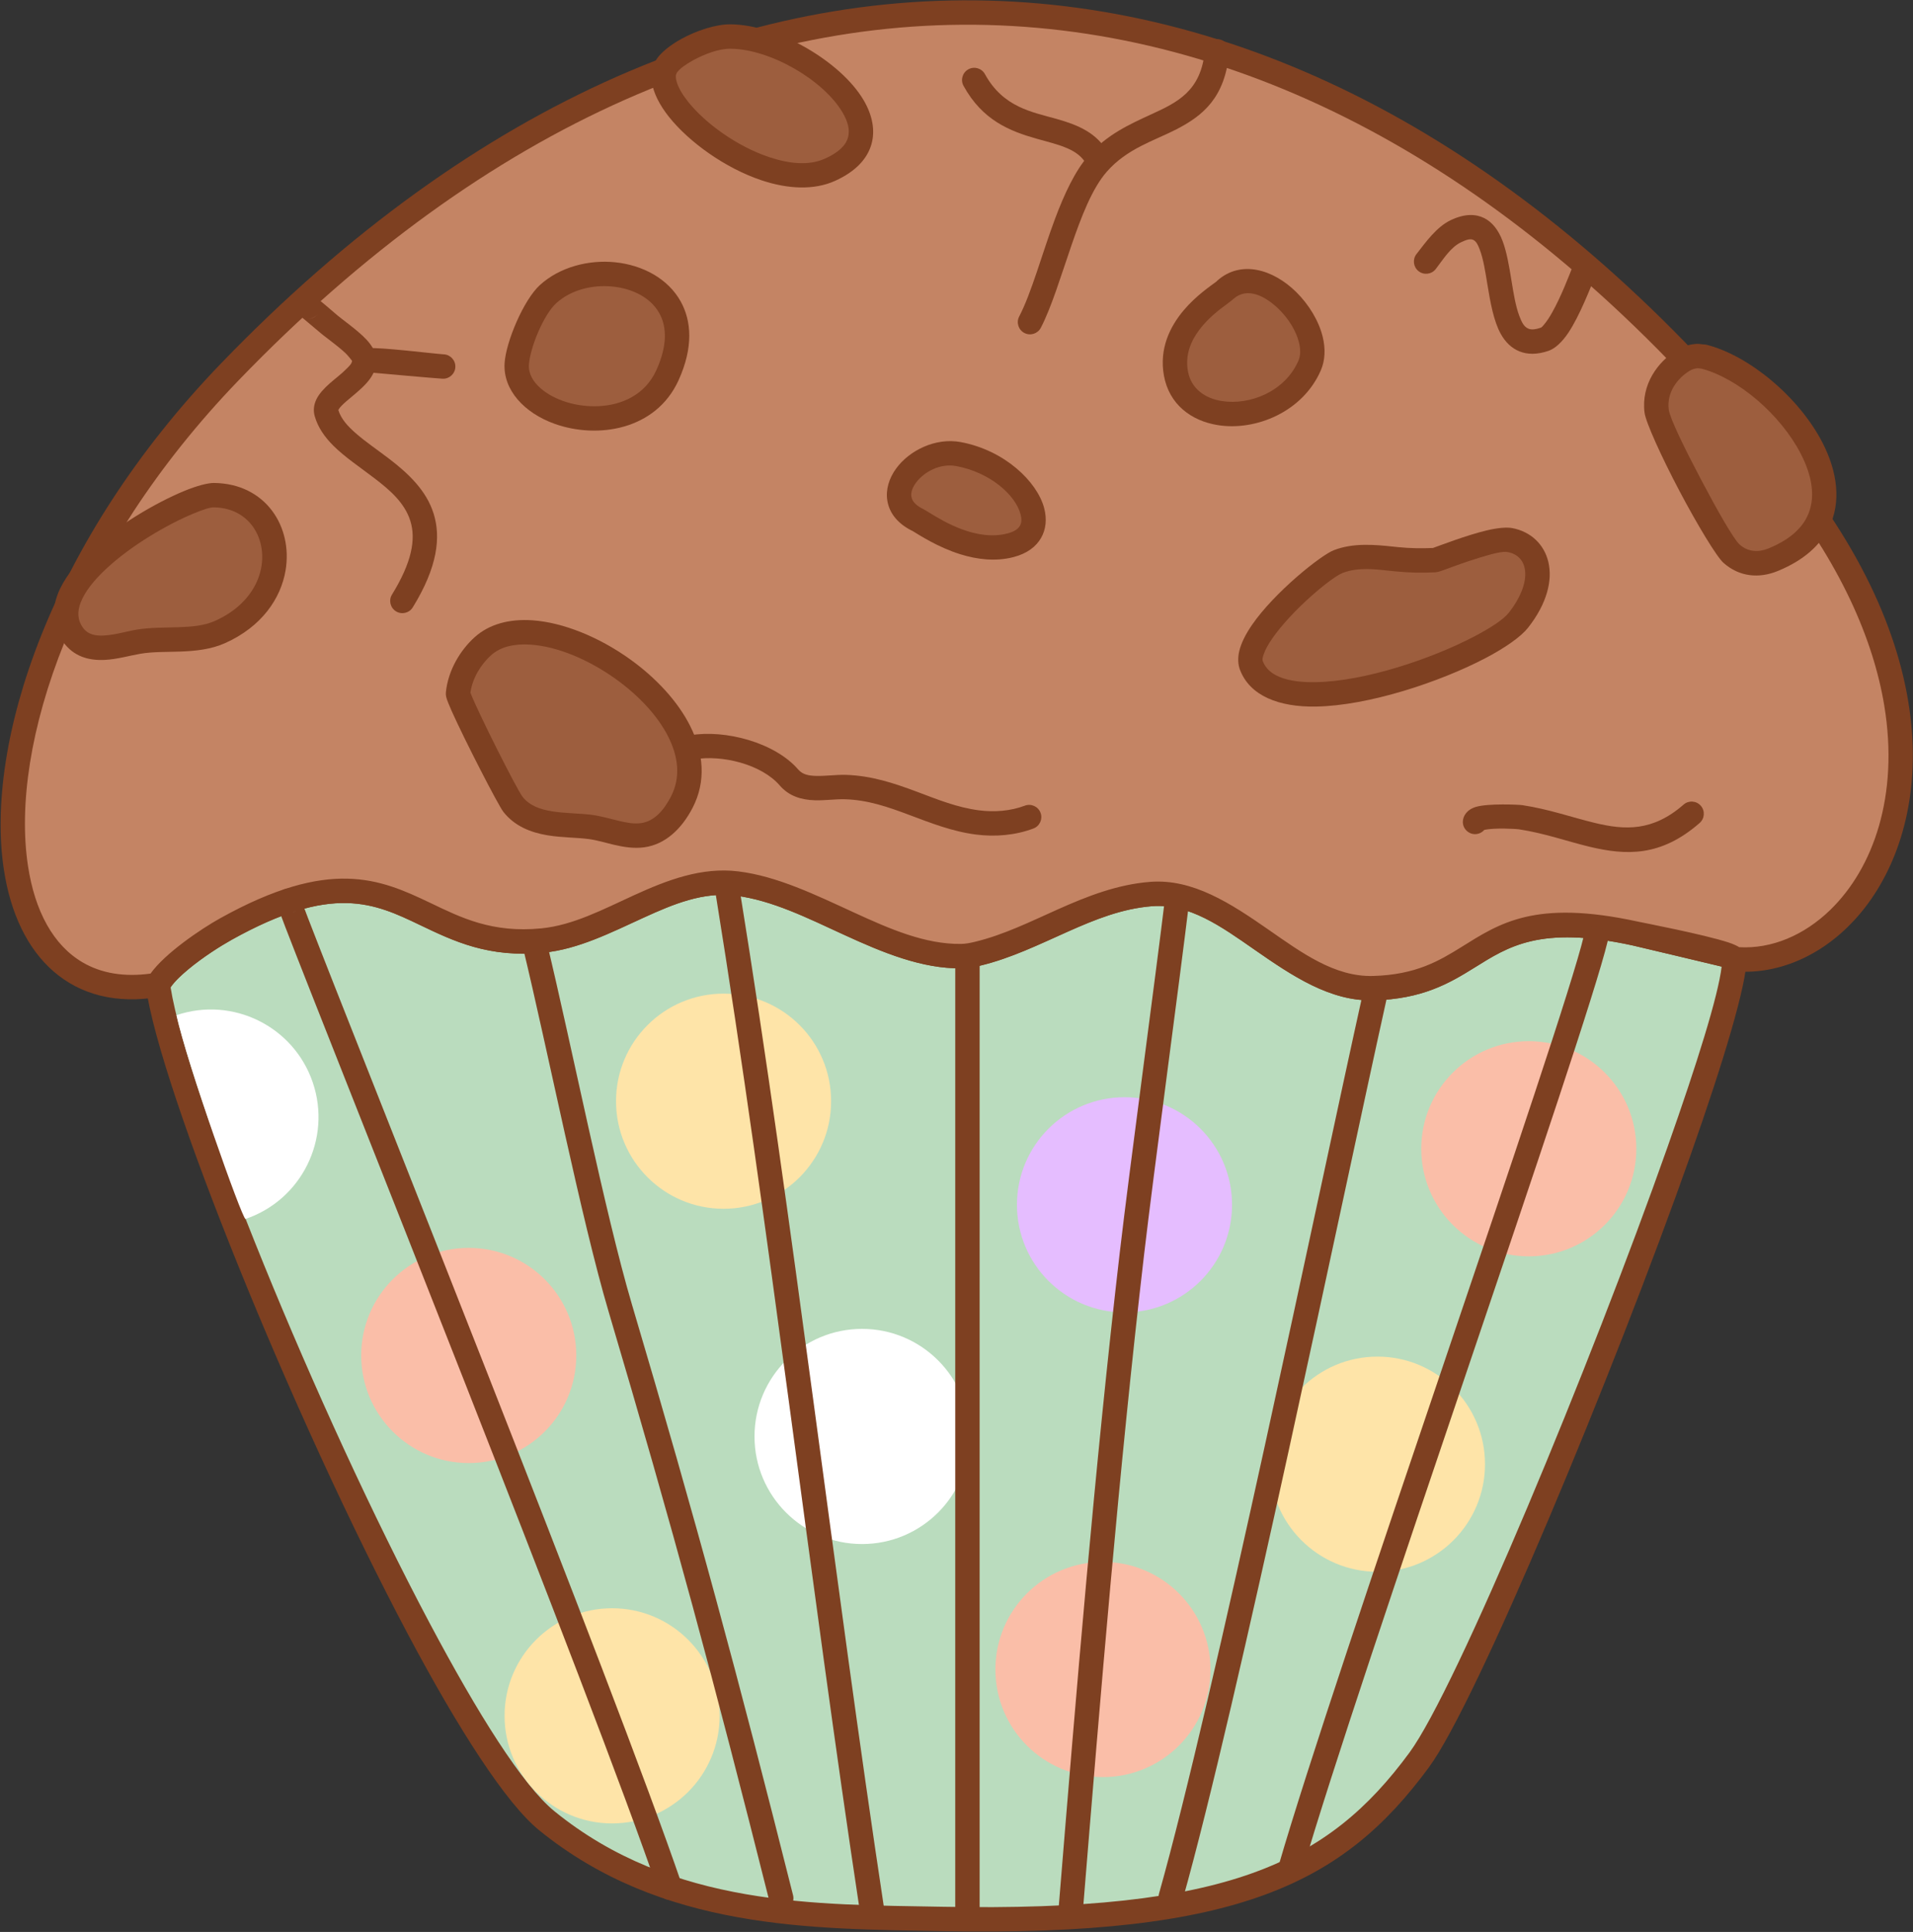 <?xml version="1.0" encoding="UTF-8" standalone="no"?><!DOCTYPE svg PUBLIC "-//W3C//DTD SVG 1.1//EN" "http://www.w3.org/Graphics/SVG/1.1/DTD/svg11.dtd"><svg width="100%" height="100%" viewBox="0 0 2614 2639" version="1.1" xmlns="http://www.w3.org/2000/svg" xmlns:xlink="http://www.w3.org/1999/xlink" xml:space="preserve" xmlns:serif="http://www.serif.com/" style="fill-rule:evenodd;clip-rule:evenodd;stroke-linejoin:round;stroke-miterlimit:2;"><rect x="0" y="0" width="2614" height="2639" fill="#333333" stroke="none"/><g id="Muffin-Chocolate"><path d="M215.741,1345.2c14.119,-26.953 66.729,-61.56 92.977,-76.169c239.776,-133.451 253.647,33.369 432.715,15.684c90.719,-8.96 171.795,-89.299 265.292,-77.872c102.922,12.579 203.744,100.575 306.737,99.209c7.478,-0.099 15.178,-1.563 22.364,-3.283c81.062,-19.398 151.362,-74.804 236.977,-81.519c109.152,-8.56 191.896,131.681 303.864,128.571c155.896,-4.33 135.238,-123 357.211,-74.772c9.213,2.002 136.031,26.17 136.031,35.015c-0,112.314 -338.046,968.19 -430.649,1093.99c-113.768,154.549 -254.068,224.75 -651.98,217.225c-174.644,-3.303 -375.441,-0.245 -540.147,-134.177c-147.795,-120.181 -504.235,-943.971 -531.392,-1141.9Z" style="fill:#badcbe;"/><path d="M200.977,1337.47c-1.608,3.07 -2.219,6.565 -1.748,9.999c19.126,139.401 200.198,587.513 358.36,885.213c68.778,129.458 133.764,230.546 179.029,267.353c167.902,136.531 372.314,134.543 550.347,137.91c406.702,7.691 549.436,-66.046 665.717,-224.009c65.172,-88.535 251.637,-536.579 357.425,-836.265c46.019,-130.368 76.468,-233.218 76.468,-267.604c0,-3.827 -1.102,-8.432 -5.322,-12.763c-2.446,-2.511 -9.128,-6.535 -19.398,-9.914c-33.21,-10.928 -116.966,-27.001 -124.439,-28.624c-140.418,-30.51 -188.694,2.685 -240.391,34.823c-30.595,19.02 -62.457,37.953 -120.82,39.575c-52.515,1.458 -97.68,-31.834 -143.011,-63.353c-51.62,-35.892 -103.399,-69.745 -161.694,-65.173c-44.735,3.508 -85.538,19.508 -125.677,37.395c-37.47,16.697 -74.336,35.068 -113.876,44.53c-6.014,1.44 -12.447,2.744 -18.707,2.827c-49.136,0.652 -97.606,-20.527 -146.217,-42.855c-52.545,-24.136 -105.198,-49.745 -158.277,-56.232c-49.822,-6.089 -96.49,11.597 -142.633,32.674c-41.603,19.003 -82.732,40.85 -126.318,45.155c-67.733,6.689 -110.376,-14.961 -151.79,-34.765c-34.913,-16.695 -69.092,-32.135 -113.555,-33.117c-43.931,-0.971 -98.289,12.174 -173.837,54.221c-28.319,15.762 -84.403,53.919 -99.636,82.999Zm2151.55,-17.1c-4.791,40.363 -33.606,132.177 -73.858,246.205c-104.651,296.467 -288.364,740.017 -352.837,827.6c-111.255,151.137 -249.116,217.801 -638.242,210.442c-171.256,-3.239 -368.436,0.889 -529.947,-130.444c-43.412,-35.301 -104.659,-132.971 -170.622,-257.13c-154.137,-290.124 -331.062,-724.556 -353.925,-868.397l-0,-0c5.471,-8.032 14.494,-16.521 24.55,-24.864c19.867,-16.483 44.073,-31.781 59.173,-40.185c68.318,-38.024 117.162,-50.9 156.89,-50.022c39.197,0.866 69.132,15.146 99.911,29.864c46.176,22.081 93.925,45.323 169.446,37.865c47.134,-4.655 91.902,-27.457 136.891,-48.007c40.45,-18.476 81.065,-35.245 124.741,-29.907c49.844,6.092 99.063,30.77 148.407,53.435c53.28,24.474 106.716,46.61 160.573,45.895c8.698,-0.115 17.665,-1.739 26.022,-3.738c41.522,-9.937 80.337,-28.968 119.686,-46.502c36.68,-16.345 73.835,-31.405 114.715,-34.611c50.86,-3.989 95.022,27.996 140.058,59.31c51.324,35.685 103.51,70.957 162.966,69.305c66.354,-1.843 102.71,-22.962 137.494,-44.586c46.369,-28.826 89.767,-57.924 215.715,-30.559c6.924,1.505 97.28,23.078 122.193,29.031Z" style="fill:#7e4021;"/><path d="M215.741,1345.2c14.119,-26.953 66.729,-61.56 92.977,-76.169c239.776,-133.451 253.647,33.369 432.715,15.684c90.719,-8.96 171.795,-89.299 265.292,-77.872c102.922,12.579 203.744,100.575 306.737,99.209c7.478,-0.099 15.178,-1.563 22.364,-3.283c81.062,-19.398 151.362,-74.804 236.977,-81.519c109.152,-8.56 191.896,131.681 303.864,128.571c155.896,-4.33 135.238,-123 357.211,-74.772c9.213,2.002 136.031,26.17 136.031,35.015c180.678,16.894 369.836,-284.744 70.01,-660.88c-620.313,-778.193 -1439.96,-852.523 -2125.88,-141.207c-383.217,397.404 -371.979,884.277 -98.294,837.223Z" style="fill:#c48464;"/><path d="M2357.94,1321.66c2.677,2.77 6.316,4.618 10.417,5.002c59.062,5.522 119.16,-19.708 165.249,-69.481c102.206,-110.374 136.688,-345.724 -80.654,-618.382c-313.564,-393.371 -677.919,-608.165 -1050.15,-635.403c-372.555,-27.262 -753.734,133.143 -1100.76,493.015c-234.512,243.193 -322.846,519.815 -296.773,691.373c9.205,60.571 32.592,108.574 67.902,139.164c36.129,31.3 84.894,45.083 145.398,34.681c5.117,-0.88 9.531,-4.093 11.94,-8.692c4.851,-9.262 15.279,-19.31 27.146,-29.155c19.867,-16.483 44.073,-31.781 59.173,-40.185c68.318,-38.024 117.162,-50.9 156.89,-50.022c39.197,0.866 69.132,15.146 99.911,29.864c46.176,22.081 93.925,45.323 169.446,37.865c47.134,-4.655 91.902,-27.457 136.891,-48.007c40.45,-18.476 81.065,-35.245 124.741,-29.907c49.844,6.092 99.063,30.77 148.407,53.435c53.28,24.474 106.716,46.61 160.573,45.895c8.698,-0.115 17.665,-1.739 26.022,-3.738c41.522,-9.937 80.337,-28.968 119.686,-46.502c36.68,-16.345 73.835,-31.405 114.715,-34.611c50.86,-3.989 95.022,27.996 140.058,59.31c51.324,35.685 103.51,70.957 162.966,69.305c66.354,-1.843 102.71,-22.962 137.494,-44.586c46.369,-28.826 89.767,-57.924 215.715,-30.559c7.627,1.657 116.475,27.663 127.601,30.321Zm18.633,-27.808c-3.45,-2.065 -8.406,-4.385 -14.718,-6.462c-33.21,-10.928 -116.966,-27.001 -124.439,-28.624c-140.418,-30.51 -188.694,2.685 -240.391,34.823c-30.595,19.02 -62.457,37.953 -120.82,39.575c-52.515,1.458 -97.68,-31.834 -143.011,-63.353c-51.62,-35.892 -103.399,-69.745 -161.694,-65.173c-44.735,3.508 -85.538,19.508 -125.677,37.395c-37.47,16.697 -74.336,35.068 -113.876,44.53c-6.014,1.44 -12.447,2.744 -18.707,2.827c-49.136,0.652 -97.606,-20.527 -146.217,-42.855c-52.545,-24.136 -105.198,-49.745 -158.277,-56.232c-49.822,-6.089 -96.49,11.597 -142.633,32.674c-41.603,19.003 -82.732,40.85 -126.318,45.155c-67.733,6.689 -110.376,-14.961 -151.79,-34.765c-34.913,-16.695 -69.092,-32.135 -113.555,-33.117c-43.931,-0.971 -98.289,12.174 -173.837,54.221c-25.918,14.425 -75.092,47.609 -94.921,75.425l-0,-0c-36.22,4.973 -67.142,-0.437 -92.274,-14.984c-40.852,-23.645 -65.857,-70.669 -75.198,-132.136c-25.055,-164.856 62.462,-429.535 287.812,-663.227c338.898,-351.444 710.503,-509.532 1074.33,-482.909c364.147,26.646 719.773,238.114 1026.52,622.936c87.77,110.11 132.848,213.556 147.838,304.151c20.416,123.387 -15.21,222.264 -73.59,279.019c-35.882,34.884 -80.261,53.608 -124.562,51.106Zm-23.237,17.971l0.006,0.046l-0.008,-0.068l0.002,0.022Zm-0.071,-0.883l0.011,0.14l-0.012,-0.169l0.001,0.029Z" style="fill:#7e4021;"/><path d="M2063.27,737.734c-23.007,-4.344 -99.58,27.221 -102.383,27.363c-17.193,0.872 -34.668,0.61 -51.816,-1.117c-2.047,-0.206 -4.094,-0.396 -6.14,-0.618c-24.429,-2.65 -50.379,-5.452 -74.231,3.709c-24.032,9.23 -133.704,103.206 -118.672,142.163c37.616,97.486 324.621,-10.802 364.946,-62.163c41.925,-53.399 28.45,-101.754 -11.704,-109.337Z" style="fill:#9d5e3e;"/><path d="M1958.02,748.546c-15.705,0.713 -31.637,0.427 -47.283,-1.148c-2.004,-0.202 -4.009,-0.388 -6.011,-0.605c-26.998,-2.929 -55.644,-5.405 -82.004,4.719c-17.992,6.91 -81.377,57.671 -111.966,102.133c-8.702,12.649 -14.81,24.91 -17.337,35.591c-2.293,9.687 -1.847,18.473 1.057,25.998c13.496,34.976 52.455,50.774 103.618,49.936c72.178,-1.182 169.363,-33.632 231.14,-65.867c28.38,-14.808 49.47,-29.998 58.846,-41.94c52.513,-66.883 28.573,-126.509 -21.72,-136.006c-7.749,-1.463 -20.427,-0.243 -34.792,3.171c-27.5,6.538 -62.81,20.227 -73.31,23.937l-0.238,0.081Zm102.155,5.565c30.193,5.702 33.212,42.515 1.687,82.668c-7.561,9.63 -25.162,21.031 -48.047,32.972c-57.835,30.177 -148.695,60.983 -216.267,62.09c-18.837,0.309 -35.718,-1.651 -49.095,-7.154c-10.701,-4.403 -18.904,-11.152 -22.879,-21.453c-1.032,-2.675 -0.025,-5.853 1.187,-9.446c2.223,-6.59 6.31,-13.769 11.457,-21.25c26.615,-38.685 80.801,-83.896 96.455,-89.908c21.345,-8.198 44.596,-5.07 66.458,-2.698c2.088,0.226 4.178,0.421 6.267,0.631c17.98,1.811 36.303,2.093 54.33,1.179c0.729,-0.036 3.917,-0.508 8.771,-2.253c8.819,-3.171 30.893,-11.646 52.375,-18.074c15.091,-4.515 29.667,-8.745 37.3,-7.304l0.001,0Z" style="fill:#7e4021;"/><path d="M2327.79,487.088c2.428,1.096 -5.133,-0.89 -7.708,-0.766c-6.931,0.332 -13.656,2.038 -19.921,5.888c-20.878,12.828 -40.387,37.842 -36.46,69.319c3.148,25.229 84.64,179.028 102.381,194.822c16.753,14.914 37.428,16.082 56.488,8.337c158.414,-64.371 14.046,-250.053 -94.78,-277.6Z" style="fill:#9d5e3e;"/><path d="M2327.02,470.439c-2.568,-0.374 -6.208,-0.838 -7.742,-0.765c-9.698,0.465 -19.08,2.949 -27.848,8.336c-25.685,15.782 -49.103,46.858 -44.272,85.582c1.658,13.292 23.297,60.745 47.514,106.662c24.22,45.92 50.975,90.224 60.323,98.545c21.919,19.514 48.907,21.462 73.845,11.329c36.347,-14.769 58.391,-35.595 70.055,-58.934c17.5,-35.018 11.888,-76.886 -8.695,-116.76c-32.008,-62.006 -100.063,-118.755 -158.325,-133.503c-1.624,-0.411 -3.257,-0.568 -4.855,-0.492Zm-6.829,32.579l4.062,0.511l0.914,0.104c50.225,13.379 107.904,62.799 135.413,116.091c15.292,29.623 21.5,60.553 8.498,86.569c-8.671,17.349 -25.767,31.975 -52.787,42.954c-13.183,5.357 -27.544,4.972 -39.132,-5.344c-8.394,-7.473 -31.253,-47.963 -53.003,-89.2c-21.752,-41.241 -42.432,-83.299 -43.921,-95.237c-3.023,-24.232 12.573,-43.18 28.646,-53.056c3.557,-2.185 7.385,-3.135 11.31,-3.392Zm-4.645,-4.62c0.981,1.148 2.424,2.402 4.58,3.491c-1.76,-0.909 -3.298,-2.098 -4.58,-3.491Z" style="fill:#7e4021;"/><path d="M1674.51,395.757c-1.011,3.82 -80.133,45.452 -67.689,114.273c14.344,79.328 146.927,71.859 182.713,-10.758c22.782,-52.594 -64.28,-148.566 -115.024,-103.515Z" style="fill:#9d5e3e;"/><path d="M1662.12,384.621l-0.134,0.104c-7.17,5.413 -27.451,18.876 -44.543,39.134c-18.901,22.401 -33.633,52.604 -27.028,89.137c7.103,39.284 37.102,61.953 74.009,67.774c51.3,8.09 115.766,-18.007 140.399,-74.873c5.925,-13.68 6.534,-29.597 2.552,-45.872c-5.268,-21.53 -18.693,-43.828 -36.077,-60.988c-31.861,-31.452 -75.857,-44.154 -107.858,-15.743c-0.469,0.416 -0.912,0.856 -1.32,1.327Zm23.504,23.512l-0.054,0.088c18.785,-16.678 43.608,-3.924 62.31,14.538c12.929,12.763 23.199,29.176 27.117,45.188c2.142,8.754 2.426,17.342 -0.762,24.701c-18.311,42.274 -66.482,61.21 -104.618,55.195c-22.718,-3.583 -42.028,-16.597 -46.4,-40.778c-4.053,-22.411 4.183,-41.185 15.144,-55.959c12.258,-16.523 28.049,-28.381 37.323,-35.125c4.513,-3.282 7.902,-6.001 9.94,-7.848Z" style="fill:#7e4021;"/><path d="M1252.58,709.547c3.862,0.32 68.66,50.645 128.026,35.329c68.429,-17.654 17.337,-108.101 -70.838,-124.599c-56.133,-10.503 -115.681,58.796 -57.188,89.27Z" style="fill:#9d5e3e;"/><path d="M1246.44,725.041l0.529,0.305c8.781,5.231 34.359,22.185 65.567,31.864c22.516,6.984 47.784,10.112 72.232,3.805c19.017,-4.907 30.95,-14.512 37.598,-25.879c6.92,-11.834 8.411,-26.13 4.361,-41.294c-9.566,-35.817 -53.637,-78.672 -113.896,-89.947c-34.498,-6.455 -70.13,11.406 -88.066,35.77c-10.158,13.798 -14.722,29.551 -12.263,44.334c2.478,14.899 11.857,29.639 32.375,40.329c0.509,0.265 1.031,0.503 1.563,0.713Zm12.842,-30.807c-8.133,-4.436 -12.884,-9.601 -13.898,-15.703c-1.074,-6.458 1.788,-13.077 6.225,-19.104c11.248,-15.279 33.457,-26.816 55.092,-22.767c45.559,8.524 80.589,38.703 87.822,65.783c1.55,5.804 1.717,11.337 -0.932,15.866c-2.923,4.999 -8.787,8.271 -17.15,10.429c-42.478,10.959 -87.744,-16.898 -106.048,-28.13c-4.818,-2.956 -8.236,-5.042 -9.862,-5.821c-0.43,-0.206 -0.847,-0.389 -1.249,-0.552l-0,-0.001Z" style="fill:#7e4021;"/><path d="M749.045,401.627c-19.93,18.037 -41.292,69.465 -42.924,95.518c-4.649,74.209 160.683,114.864 205.874,15.486c59.033,-129.819 -95.616,-171.942 -162.95,-111.004Z" style="fill:#9d5e3e;"/><path d="M737.861,389.27c-22.319,20.199 -46.546,77.656 -48.374,106.833c-2.282,36.427 26.789,67.98 68.472,82.868c58.264,20.809 138.201,8.745 169.207,-59.441c20.565,-45.224 17.625,-81.321 2.963,-107.732c-17.284,-31.139 -51.9,-49.692 -89.513,-53.521c-36.682,-3.734 -75.785,6.585 -102.755,30.993Zm22.367,24.715c20.165,-18.249 49.587,-25.337 77.013,-22.546c26.497,2.698 51.567,14.6 63.744,36.536c10.593,19.083 10.696,45.082 -4.162,77.757c-15.229,33.489 -46.952,47.624 -78.927,49.102c-29.717,1.375 -60.009,-7.871 -78.872,-24.147c-10.273,-8.864 -17.062,-19.843 -16.269,-32.5c1.436,-22.93 19.933,-68.328 37.473,-84.202Z" style="fill:#7e4021;"/><path d="M997.888,49.885c-29.409,-0.16 -73.889,22.114 -86.221,39.288c-35.125,48.919 132.008,183.324 222.304,142.788c117.955,-52.952 -36.725,-181.535 -136.083,-182.076Z" style="fill:#9d5e3e;"/><path d="M997.979,33.218c-20.049,-0.109 -46.375,8.586 -67.165,20.072c-14.781,8.167 -26.708,17.838 -32.685,26.163c-6.675,9.295 -9.136,20.453 -7.35,32.935c2.027,14.168 10.128,30.682 23.31,47.242c27.357,34.368 76.945,70.199 126.835,86.769c35.494,11.788 71.114,13.677 99.873,0.767c29.397,-13.197 44.36,-31.025 49.847,-49.731c5.608,-19.114 1.497,-40.156 -10.645,-60.749c-31.048,-52.661 -117.32,-103.115 -182.02,-103.468Zm-0.182,33.333c54.53,0.297 127.32,42.682 153.488,87.064c6.933,11.76 10.576,23.522 7.374,34.437c-3.322,11.324 -13.717,20.715 -31.514,28.704c-21.809,9.791 -48.798,6.949 -75.715,-1.991c-43.723,-14.522 -87.286,-45.774 -111.262,-75.895c-7.575,-9.517 -13.16,-18.776 -15.55,-27.293c-1.355,-4.832 -1.883,-9.243 0.587,-12.683c3.889,-5.416 12.112,-11.114 21.729,-16.428c15.806,-8.732 35.621,-15.998 50.863,-15.915Z" style="fill:#7e4021;"/><path d="M292.195,676.393c-38.092,-0.384 -247.96,112.42 -192.662,190.382c21.569,30.409 62.514,14.336 89.709,9.786c35.596,-5.955 77.571,1.883 111.401,-13.229c110.71,-49.455 89.687,-185.949 -8.448,-186.939Z" style="fill:#9d5e3e;"/><path d="M292.363,659.727c-8.12,-0.082 -22.986,3.62 -41.27,11.202c-37.492,15.546 -92.055,47.02 -130.05,82.928c-19.393,18.328 -34.479,37.944 -41.907,57.126c-8.758,22.62 -7.746,44.923 6.803,65.434c14.503,20.447 35.177,26.065 57.14,25.008c17.002,-0.818 34.758,-6.057 48.913,-8.425c17.113,-2.863 35.764,-2.315 54.198,-2.963c21.355,-0.751 42.41,-3.071 61.251,-11.488c50.419,-22.522 76.348,-61.312 82.753,-99.33c10.094,-59.921 -27.391,-118.781 -97.831,-119.492Zm-0.336,33.332c55.512,0.56 79.648,55.27 58.952,101.457c-9.53,21.268 -28.295,40.716 -57.133,53.598c-14.99,6.696 -31.837,8.013 -48.827,8.61c-19.91,0.7 -40.044,0.307 -58.528,3.399c-13.039,2.182 -29.352,7.254 -45.014,8.007c-10.707,0.516 -21.279,-1.029 -28.35,-10.997c-7.571,-10.675 -7.464,-22.342 -2.906,-34.114c5.889,-15.21 18.34,-30.403 33.718,-44.936c35.021,-33.098 85.363,-62.033 119.922,-76.363c12.599,-5.225 22.571,-8.718 28.166,-8.661Z" style="fill:#7e4021;"/><path d="M659.761,882.78c-16.606,15.004 -31.214,38.308 -33.906,64.505c-0.749,7.282 66.431,140.475 75.087,151.43c25.256,31.965 72.587,26.638 105.301,30.849c23.609,3.039 48.09,14.604 71.914,11.327c23.221,-3.195 41.015,-21.049 53.507,-45.228c64.516,-124.886 -188.368,-288.356 -271.903,-212.883Z" style="fill:#9d5e3e;"/><path d="M648.588,870.414c-19.33,17.464 -36.179,44.673 -39.313,75.167c-0.151,1.468 -0.209,4.008 0.695,7.427c0.829,3.137 3.411,9.752 7.364,18.581c17.558,39.218 63.417,128.455 70.531,137.459c15.322,19.393 37.031,28.067 60.182,31.938c19.294,3.226 39.527,2.979 56.068,5.108c11.243,1.447 22.677,4.992 34.153,7.718c14.089,3.346 28.232,5.506 42.16,3.59c28.294,-3.892 50.823,-24.628 66.043,-54.09c18.654,-36.108 14.999,-75.026 -3.436,-111.698c-17.049,-33.911 -47.012,-65.914 -82.09,-91.071c-42.023,-30.136 -91.282,-50.338 -133.499,-53.221c-31.319,-2.14 -59.009,5.158 -78.858,23.092l-0,-0Zm-5.8,75.753c2.968,-20.741 14.864,-39.019 28.146,-51.02l0,0c13.567,-12.257 32.834,-16.032 54.24,-14.57c36.866,2.519 79.649,20.738 116.345,47.054c30.52,21.888 56.901,49.451 71.734,78.956c13.446,26.746 17.208,55.09 3.603,81.426c-9.767,18.907 -22.813,33.869 -40.971,36.367c-9.896,1.361 -19.904,-0.622 -29.915,-3c-12.623,-2.997 -25.233,-6.755 -37.6,-8.346c-16.172,-2.082 -35.961,-1.771 -54.826,-4.925c-15.01,-2.51 -29.59,-7.152 -39.524,-19.726c-7.553,-9.559 -60.832,-115.225 -70.93,-141.386l-0.302,-0.83Z" style="fill:#7e4021;"/><path d="M411.901,432.965c2.535,2.115 22.483,18.764 24.264,20.37c6.788,6.122 23.122,17.236 35.317,28.491c3.888,3.588 8.611,9.756 9.568,11.027c-0.212,3.884 -3.662,6.926 -6.979,10.356c-6.847,7.079 -15.749,13.694 -23.273,20.287c-8.194,7.18 -14.896,14.582 -18.416,21.898c-3.648,7.58 -4.565,15.326 -2.29,23.286c4.259,14.908 13.284,28.046 25.391,40.131c15.435,15.409 36.174,29.223 55.955,44.325c21.17,16.162 41.587,33.647 49.317,58.595c7.727,24.938 1.986,56.48 -25.107,100.414c-4.828,7.829 -2.391,18.106 5.439,22.934c7.829,4.828 18.106,2.392 22.934,-5.438c34.271,-55.575 38.349,-96.229 28.574,-127.775c-9.77,-31.534 -34.171,-54.796 -60.93,-75.225c-15.669,-11.963 -32.037,-22.989 -45.541,-34.818c-10.976,-9.614 -20.12,-19.525 -23.797,-31.688c0.202,-0.424 0.6,-1.22 0.92,-1.696c0.919,-1.364 2.073,-2.701 3.356,-4.052c3.943,-4.152 8.95,-8.247 14.018,-12.453c9.615,-7.98 19.319,-16.356 25.449,-25.202c5.856,-8.45 8.862,-17.458 8.24,-26.912c-0.494,-7.511 -5.177,-16.936 -13.635,-25.984c-12.552,-13.425 -34.023,-27.893 -42.185,-35.254c-2.089,-1.884 -22.645,-19.372 -26.948,-22.576c-12.36,-9.2 -23.114,1.7 -23.877,2.685c-5.634,7.271 -4.306,17.749 2.965,23.383c0.413,0.32 0.836,0.618 1.271,0.891Zm8.898,2.595c6.622,0.108 10.631,-3.117 13.214,-6.451c-3.288,4.243 -8.226,6.463 -13.214,6.451Z" style="fill:#7e4021;"/><path d="M507.071,508.907c8.557,0.774 85.979,7.758 97.556,8.401c9.185,0.51 17.056,-6.532 17.566,-15.717c0.51,-9.184 -6.532,-17.055 -15.717,-17.565c-12.889,-0.716 -86.774,-10 -103.436,-8.361c-10.039,0.987 -14.54,6.663 -16.042,9.297c-4.555,7.991 -1.765,18.178 6.227,22.733c4.386,2.5 9.434,2.788 13.846,1.212Zm7.541,-5.432l-0.032,0.042l0.001,-0.002l0.031,-0.04Zm0.77,-1.076l-0.321,0.474l0.029,-0.038l0.292,-0.436Zm0.144,-0.216c0.153,-0.238 0.296,-0.477 0.432,-0.714l-0.432,0.714Z" style="fill:#7e4021;"/><path d="M948.993,1037.21c37.33,-6.342 91.303,6.56 116.498,35.73c12.737,14.746 29.582,19.654 47.918,20.243c13.645,0.438 28.166,-1.77 41.149,-1.399c31.406,0.897 59.028,10.61 86.33,20.83c30.181,11.297 60.002,23.222 93.077,27.412c26.014,3.295 53.555,0.986 78.156,-8.302c8.605,-3.249 12.954,-12.874 9.705,-21.479c-3.249,-8.606 -12.874,-12.955 -21.479,-9.706c-19.57,7.389 -41.499,9.039 -62.193,6.418c-30.446,-3.857 -57.799,-15.162 -85.581,-25.561c-30.662,-11.477 -61.792,-21.925 -97.063,-22.932c-12.946,-0.37 -27.425,1.84 -41.031,1.403c-8.921,-0.286 -17.565,-1.541 -23.762,-8.716c-31.958,-36.999 -99.957,-54.847 -147.307,-46.803c-9.068,1.541 -15.18,10.154 -13.639,19.223c1.54,9.068 10.154,15.18 19.222,13.639Z" style="fill:#7e4021;"/><path d="M1422.21,447.753c14.609,-27.999 27.448,-70.793 41.939,-112.832c13.423,-38.938 28.063,-77.34 48.159,-100.311c27.859,-31.843 64.553,-42.211 95.084,-57.904c36.877,-18.954 66.614,-43.72 72.225,-105.072c0.837,-9.16 -5.92,-17.278 -15.08,-18.115c-9.16,-0.838 -17.278,5.919 -18.115,15.079c-5.138,56.184 -37.852,71.301 -73.558,87.696c-29.252,13.431 -60.399,27.513 -85.643,56.368c-18.107,20.697 -32.881,52.215 -45.689,86.509c-17.78,47.609 -31.95,100.724 -48.875,133.162c-4.255,8.156 -1.088,18.231 7.067,22.486c8.155,4.255 18.231,1.089 22.486,-7.066Z" style="fill:#7e4021;"/><path d="M1513.66,208.087c-14.991,-26.571 -40.232,-37.226 -69.461,-45.515c-33.48,-9.494 -73.32,-15.665 -98.342,-61.303c-4.422,-8.066 -14.561,-11.024 -22.626,-6.602c-8.066,4.422 -11.024,14.561 -6.602,22.627c25.859,47.166 63.48,61.849 99.459,72.068c15.303,4.347 30.205,7.763 43.137,13.532c10.365,4.624 19.354,10.85 25.403,21.572c4.519,8.012 14.693,10.846 22.705,6.327c8.011,-4.52 10.846,-14.694 6.327,-22.706Z" style="fill:#7e4021;"/><path d="M2150.36,360.471c-6.776,17.415 -17.565,45.303 -29.379,66.27c-3.507,6.224 -7.065,11.795 -10.662,16.081c-1.845,2.199 -3.271,4.229 -5.058,4.847c-6.638,2.297 -11.91,3.051 -16.222,1.516c-6.603,-2.35 -9.847,-9.315 -12.906,-17.398c-5.231,-13.82 -7.989,-31.366 -10.815,-48.692c-3.209,-19.679 -6.493,-39.11 -12.146,-53.943c-5.706,-14.97 -14.137,-25.792 -25.121,-31.245c-11.221,-5.572 -26.003,-6.495 -45.617,2.777c-19.39,9.166 -34.134,29.978 -46.906,46.399c-5.647,7.26 -4.337,17.74 2.924,23.388c7.261,5.647 17.741,4.337 23.388,-2.924c9.8,-12.599 19.962,-29.694 34.84,-36.727c7.222,-3.414 12.416,-5.109 16.548,-3.057c4.36,2.164 6.531,7.319 8.796,13.262c4.966,13.027 7.577,30.152 10.396,47.436c4.104,25.166 8.757,50.562 18.261,67.598c6.397,11.467 14.923,19.713 25.748,23.992c10.41,4.115 23.39,4.774 39.731,-0.88c8.523,-2.949 18.313,-11.685 27.066,-24.893c15.116,-22.809 29.7,-59.878 38.199,-81.721c3.335,-8.572 -0.917,-18.24 -9.489,-21.576c-8.573,-3.335 -18.241,0.917 -21.576,9.49Z" style="fill:#7e4021;"/><path d="M2028.14,1133.68c13.898,-3.213 43.723,-1.396 47.099,-0.89c35.011,5.256 66.378,16.56 96.429,23.781c50.77,12.2 98.056,13.73 150.793,-32.415c6.922,-6.057 7.625,-16.595 1.568,-23.518c-6.058,-6.922 -16.596,-7.625 -23.518,-1.567c-42.271,36.987 -80.361,34.868 -121.055,25.09c-30.925,-7.431 -63.239,-18.926 -99.269,-24.335c-4.567,-0.685 -46.5,-2.618 -63.267,2.344c-13.122,3.884 -17.811,12.984 -18.023,20.092c-0.274,9.195 6.969,16.882 16.163,17.156c5.198,0.155 9.914,-2.092 13.08,-5.738Zm4.007,-9.369l-0.005,0.046l0.004,-0.026l0.001,-0.02Z" style="fill:#7e4021;"/><circle cx="640.509" cy="1851.55" r="146.956" style="fill:#fabea8;"/><path d="M241.092,1386.74c76.818,-26.026 160.315,15.212 186.34,92.03c26.026,76.818 -15.211,160.315 -92.03,186.34c-4.799,-0.864 -79.532,-211.615 -94.31,-278.37Z" style="fill:#fff;"/><circle cx="988.715" cy="1504.24" r="146.956" style="fill:#fee4a8;"/><circle cx="1177.95" cy="1962.19" r="146.956" style="fill:#fff;"/><circle cx="836.408" cy="2343.81" r="146.956" style="fill:#fee4a8;"/><circle cx="1536.55" cy="1645.77" r="146.956" style="fill:#e5bdff;"/><circle cx="2088.99" cy="1569.2" r="146.956" style="fill:#fabea8;"/><circle cx="1882.2" cy="2000.08" r="146.956" style="fill:#fee4a8;"/><circle cx="1507.1" cy="2280.52" r="146.956" style="fill:#fabea8;"/><path d="M410.762,1227.04c-1.692,-8.496 -9.707,-14.363 -18.433,-13.257c-2.898,0.368 -17.697,4.272 -14.174,20.415c0.451,2.067 4.418,13.197 11.614,31.869c66.533,172.642 417.722,1047.61 510.054,1318.01c2.973,8.706 12.453,13.36 21.158,10.387c8.705,-2.972 13.36,-12.453 10.387,-21.158c-92.416,-270.648 -443.902,-1146.42 -510.496,-1319.22c-5.109,-13.258 -9.297,-24.79 -10.11,-27.04Zm-1.645,11.134c-2.459,4.597 -7.034,7.973 -12.595,8.678c4.988,-0.633 9.647,-2.952 12.595,-8.678Z" style="fill:#7e4021;"/><path d="M714.455,1293.8c33.559,138.817 79.874,372.121 117.163,497.838c87.718,295.737 144.469,506.028 219.717,805.386c2.242,8.921 11.305,14.343 20.227,12.101c8.921,-2.243 14.343,-11.306 12.1,-20.227c-75.373,-299.861 -132.222,-510.505 -220.087,-806.738c-37.164,-125.298 -83.272,-357.838 -116.72,-496.192c-2.161,-8.941 -11.175,-14.446 -20.116,-12.284c-8.941,2.161 -14.445,11.175 -12.284,20.116Z" style="fill:#7e4021;"/><path d="M978.321,1223.68c72.068,446.246 128.947,940.445 196.669,1387.41c1.378,9.095 9.881,15.36 18.976,13.982c9.095,-1.378 15.36,-9.881 13.982,-18.975c-67.739,-447.072 -124.635,-941.385 -196.72,-1387.73c-1.466,-9.081 -10.029,-15.263 -19.11,-13.797c-9.081,1.467 -15.263,10.03 -13.797,19.111Z" style="fill:#7e4021;"/><path d="M1305.33,1310.9l-0.012,0.008l0.007,0.182l-0.011,0.441c-0.003,5.407 -0.015,32.621 -0.015,33.462c-0.002,25.662 -0.003,51.325 -0.004,76.988c-0.005,107.503 -0.007,215.006 -0.01,322.509c-0.01,288.591 -0.04,577.43 -0.004,866.01c0.001,9.198 7.47,16.666 16.669,16.664c9.199,-0.001 16.666,-7.47 16.665,-16.668c-0.037,-288.578 -0.007,-577.416 0.003,-866.004c0.004,-107.503 0.006,-215.007 0.01,-322.51c0.001,-25.662 0.002,-51.325 0.004,-76.987c0,-0.84 0.013,-28.041 0.016,-33.446l-0.009,-0.37c0.01,-0.287 0.012,-0.575 0.007,-0.865l-0.044,-0.028c-0.612,-9.322 -8.273,-9.602 -16.087,-7.342c-8.336,-2.499 -16.855,-2.437 -17.185,7.956Z" style="fill:#7e4021;"/><path d="M1592.37,1223.38c-13.434,111.738 -49.127,374.507 -62.137,486.296c-34.586,297.185 -59.517,600.628 -83.846,898.661c-0.748,9.168 6.087,17.219 15.255,17.967c9.169,0.748 17.219,-6.087 17.968,-15.255c24.298,-297.655 49.191,-600.712 83.733,-897.52c13.007,-111.76 48.691,-374.46 62.122,-486.17c1.098,-9.133 -5.426,-17.439 -14.559,-18.537c-9.132,-1.098 -17.438,5.425 -18.536,14.558Z" style="fill:#7e4021;"/><path d="M1861.8,1359c-59.296,267.129 -203.607,964.17 -278.068,1227.65c-2.501,8.851 2.654,18.069 11.506,20.571c8.852,2.501 18.07,-2.654 20.571,-11.506c74.573,-263.874 219.147,-961.957 278.532,-1229.49c1.993,-8.98 -3.679,-17.889 -12.659,-19.883c-8.98,-1.993 -17.889,3.679 -19.882,12.659Z" style="fill:#7e4021;"/><path d="M2164.37,1277.92c-31.137,130.31 -339.013,1000.73 -417.301,1270.79c-2.561,8.835 2.532,18.087 11.367,20.648c8.835,2.561 18.087,-2.532 20.648,-11.367c78.381,-270.38 386.533,-1141.86 417.707,-1272.32c2.138,-8.947 -3.39,-17.946 -12.337,-20.084c-8.947,-2.138 -17.946,3.39 -20.084,12.337Z" style="fill:#7e4021;"/></g></svg>